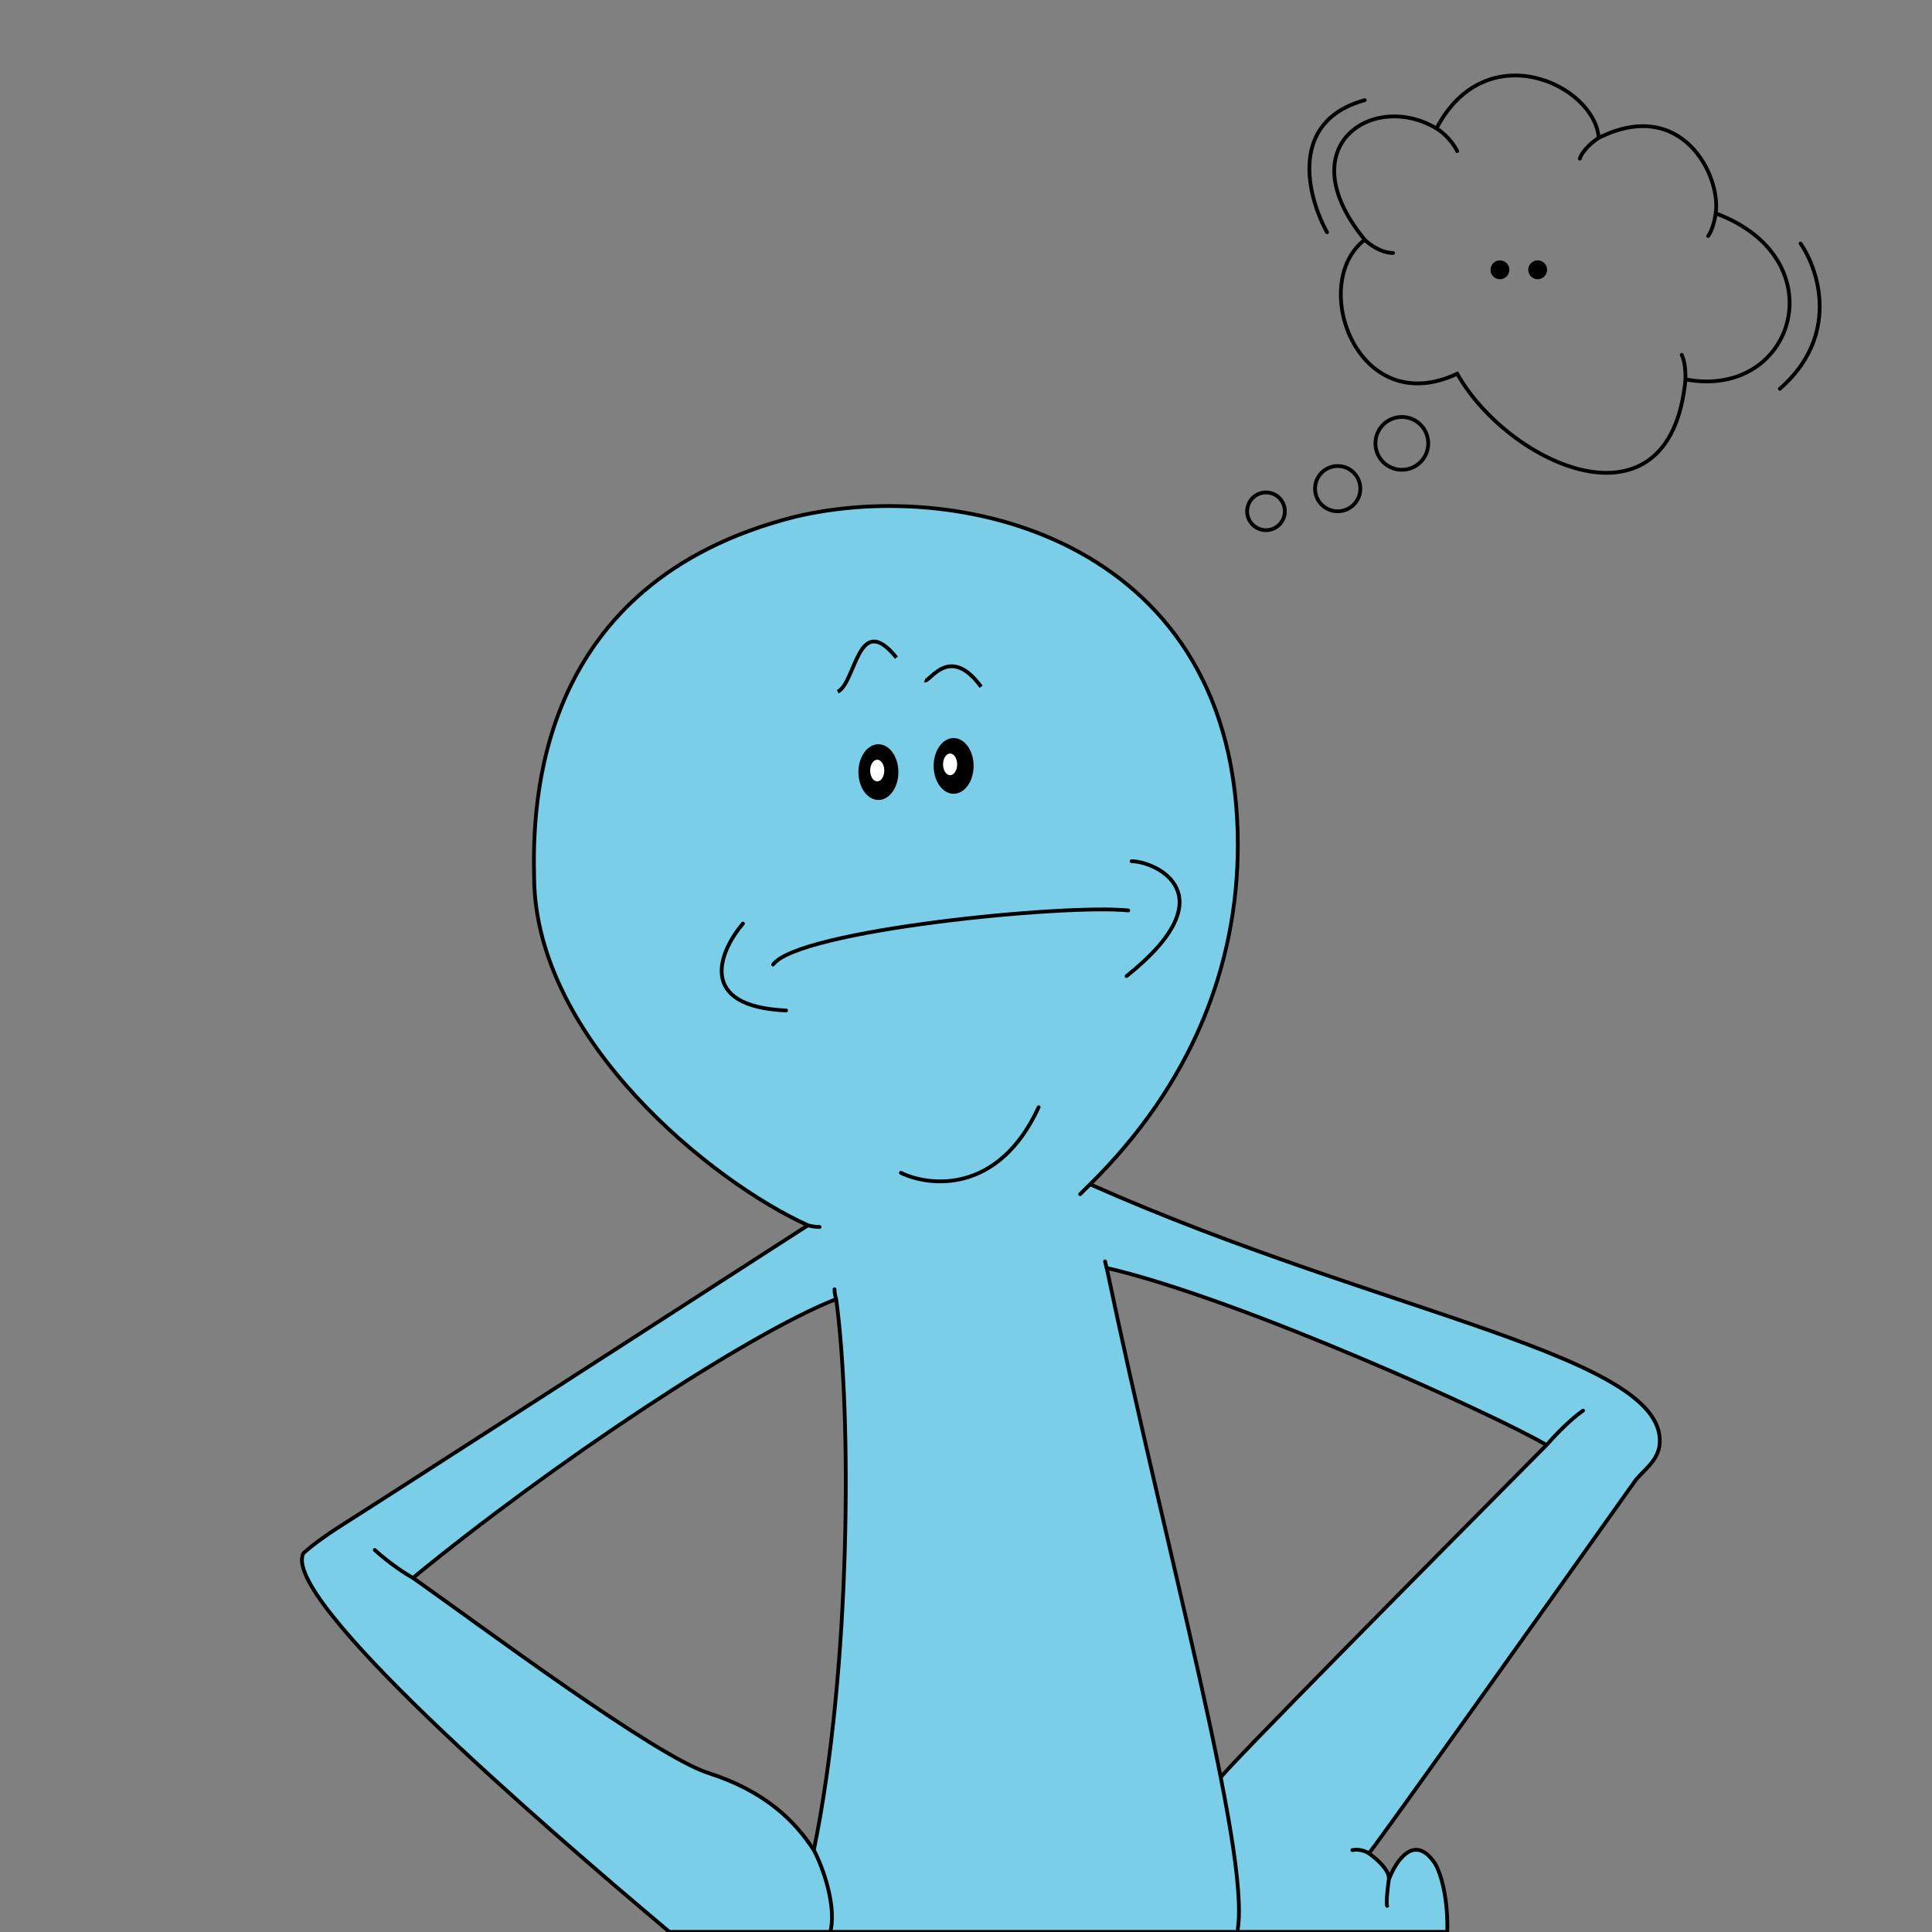 <svg width="512" height="512" viewBox="0 0 512 512" fill="none" xmlns="http://www.w3.org/2000/svg">
<rect x="0" y="0" width="512" height="512" fill="#808080" stroke="none"/>
<g clip-path="url(#clip0_76_2485)">
<path d="M446.674 100.54C442.674 142.94 399.674 123.04 386.174 99.04C359.674 111.541 346.674 75.04 361.674 63.541M446.674 100.54C475.674 106.04 487.074 68.54 454.674 56.541M446.674 100.54C446.674 99.207 446.674 96.04 445.674 94.04M454.674 56.541C456.174 46.541 445.674 25.541 423.674 36.541M454.674 56.541C454.507 57.874 453.874 60.941 452.674 62.541M423.674 36.541C422.674 22.541 393.874 8.841 380.674 34.041M423.674 36.541C422.34 37.374 419.474 39.641 418.674 42.041M380.674 34.041C364.174 24.041 341.174 38.541 361.674 63.541M380.674 34.041C381.84 34.707 384.574 36.84 386.174 40.041M361.674 63.541C362.84 64.707 365.974 67.04 369.174 67.04" stroke="black" stroke-linecap="round"/>
<path d="M351.674 61.541C346.507 52.207 341.274 32.141 361.674 26.541" stroke="black" stroke-linecap="round"/>
<path d="M477.174 64.54C482.007 71.54 487.674 89.04 471.674 103.041" stroke="black" stroke-linecap="round"/>
<circle cx="371.5" cy="117.5" r="7" stroke="black"/>
<circle cx="354.5" cy="129.5" r="6" stroke="black"/>
<circle cx="335.5" cy="135.5" r="5" stroke="black"/>
<circle cx="397.5" cy="71.5" r="2.5" fill="black"/>
<circle cx="407.5" cy="71.5" r="2.5" fill="black"/>
<path d="M207.959 512.464C227.663 468.309 225.259 382.519 221.594 345.144L216.756 322.545L288.887 313.853C309.119 421.633 328.823 469.7 328.471 512.464H207.959Z" fill="#7ACEE7"/>
<path d="M81.729 409.899C95.804 400.512 177.611 348.041 216.756 322.979L222.034 343.84C191.774 356.357 134.362 398.663 109.438 418.252C134.972 437.362 175.67 466.027 194.764 472.916C216.932 480.912 221.301 502.323 220.714 512.029H177.611C158.259 494.645 66.335 420.166 81.729 409.899Z" fill="#7ACEE7"/>
<path d="M288.447 313.853C385.649 353.836 456.461 365.135 436.668 388.169L362.778 491.169C364.744 492.557 368.433 495.833 368.12 498.246C370.112 489.264 382.932 482.253 383.28 512.5H328.138C328.138 504.677 326.712 485.171 323.193 471.612C344.663 449.294 387.96 404.971 409.867 382.954C382.442 369.337 320.291 340.885 292.846 336.017L288.447 313.853Z" fill="#7ACEE7"/>
<path d="M141.985 237.364C146.56 282.562 191.979 314.432 214.117 324.718L288.887 313.853C323.193 278.651 332.43 244.317 326.712 204.769C320.994 165.221 283.609 130.018 227.311 134.364C171.014 138.71 136.268 180.866 141.985 237.364Z" fill="#7ACEE7"/>
<path d="M204.88 255.617C211.478 246.49 282.29 239.537 299.003 241.275" stroke="black" stroke-linecap="round"/>
<path d="M196.893 244.752C190.736 251.995 184.402 266.743 208.329 267.786" stroke="black" stroke-linecap="round"/>
<path d="M299.883 228.237C306.04 228.237 325.832 236.929 298.563 258.659" stroke="black" stroke-linecap="round"/>
<path d="M238.747 310.811C246.517 314.577 264.697 316.374 275.253 293.427" stroke="black" stroke-linecap="round"/>
<ellipse cx="216.833" cy="324.596" rx="1.021" ry="1.077" fill="#7ACEE7"/>
<path d="M221.594 344.275C198.283 353.401 146.736 387.561 109.438 418.156M221.594 344.275C225.76 374.963 225.491 442.582 215.674 490.3M221.594 344.275C221.447 343.84 221.154 342.71 221.154 341.667M109.438 418.156C127.911 431.194 173.653 465.374 187.727 469.873C202.681 474.654 210.598 482.477 215.674 490.3M109.438 418.156C107.826 417.287 103.545 414.593 99.322 410.768M215.674 490.3C217.941 494.501 222.008 505.546 219.897 512.5M214.117 324.718C176.145 349.2 98.531 399.208 91.845 403.38C85.16 407.552 81.436 410.623 80.41 411.637C74.252 423.372 141.818 482.078 178.03 512.5H219.897M214.117 324.718C189.047 313.418 141.897 275.695 141.546 232.583C141.106 213.026 141.985 154.356 210.598 136.972C255.9 126.107 328.032 144.23 328.032 223.891C328.032 256.055 315.717 287.343 288.887 313.853M214.117 324.718C214.557 324.863 215.788 325.153 217.196 325.153M288.887 313.853C367.176 348.621 443.266 359.486 439.747 383.389C438.932 387.59 435.358 389.743 433.275 392.515C408.541 427.38 367.927 484.491 362.778 491.169M288.887 313.853C288.447 314.288 288.887 313.853 286.248 316.461M362.778 491.169C362.191 490.734 360.304 489.887 358.38 490.3M362.778 491.169C364.684 492.473 368.408 495.689 368.056 498.122M368.056 498.122C367.763 500.15 367.264 504.381 367.616 505.076M368.056 498.122C369.815 493.342 374.653 485.954 379.931 493.342C381.25 494.935 383.885 501.722 383.533 512.5H219.897" stroke="black" stroke-linecap="round"/>
<path d="M409.839 382.954C397.524 375.566 328.911 344.275 293.285 336.017C309.119 411.637 331.198 490.3 328.032 511.16M409.839 382.954C381.25 411.782 323.543 470 323.543 471.043M409.839 382.954C411.598 380.926 415.997 376.261 419.515 373.827" stroke="black" stroke-linecap="round"/>
<path d="M293.285 336.018L292.845 334.279" stroke="black" stroke-linecap="round"/>
<path d="M177.009 511.962L383.28 511.962" stroke="black" stroke-linecap="round"/>
<path d="M222 183.311C226.88 180.986 227.295 161.567 237.574 174.285" stroke="black"/>
<path d="M245.049 180.353C246.399 180.9 251.59 170.507 260 181.994" stroke="black"/>
<ellipse cx="5.295" cy="7.385" rx="5.295" ry="7.385" transform="matrix(-1 0 0 1 258.016 195.59)" fill="black"/>
<ellipse cx="5.295" cy="7.385" rx="5.295" ry="7.385" transform="matrix(-1 0 0 1 238.082 197.231)" fill="black"/>
<ellipse cx="1.869" cy="2.872" rx="1.869" ry="2.872" transform="matrix(-1 0 0 1 253.656 199.692)" fill="white"/>
<ellipse cx="1.869" cy="2.872" rx="1.869" ry="2.872" transform="matrix(-1 0 0 1 234.344 201.333)" fill="white"/>
</g>
<defs>
<clipPath id="clip0_76_2485">
<rect width="512" height="512" fill="white"/>
</clipPath>
</defs>
</svg>

